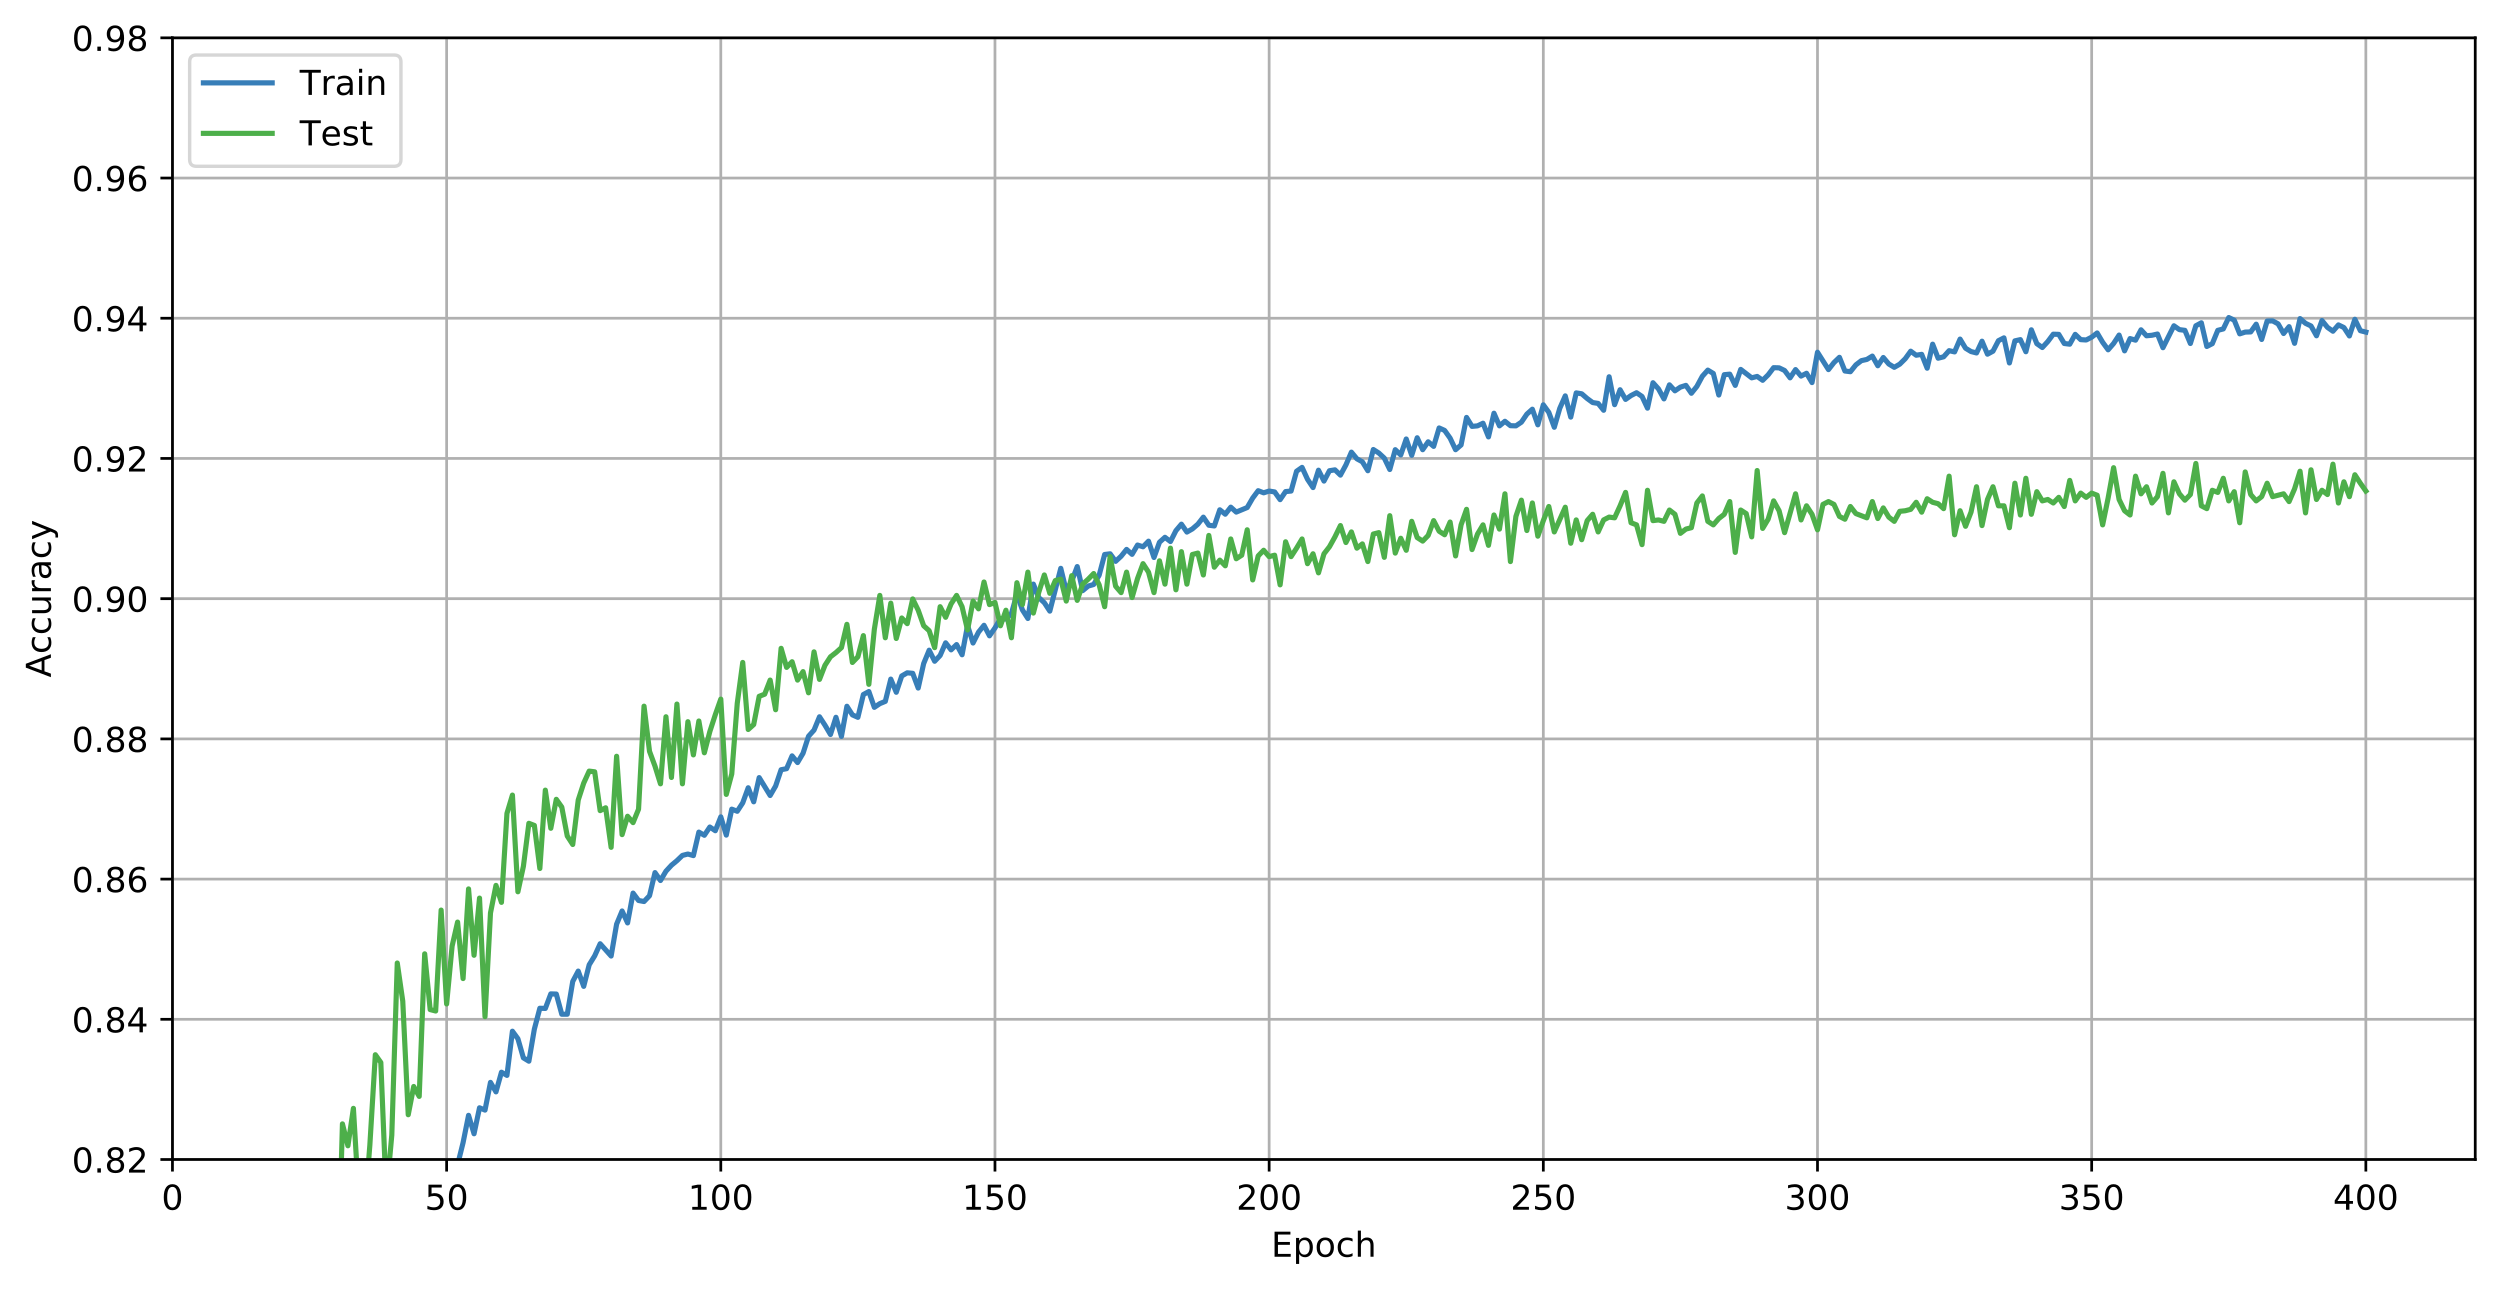 <?xml version="1.0" encoding="utf-8" standalone="no"?>
<!DOCTYPE svg PUBLIC "-//W3C//DTD SVG 1.1//EN"
  "http://www.w3.org/Graphics/SVG/1.1/DTD/svg11.dtd">
<!-- Created with matplotlib (https://matplotlib.org/) -->
<svg height="374.715pt" version="1.1" viewBox="0 0 726.944 374.715" width="726.944pt" xmlns="http://www.w3.org/2000/svg" xmlns:xlink="http://www.w3.org/1999/xlink">
 <defs>
  <style type="text/css">
*{stroke-linecap:butt;stroke-linejoin:round;white-space:pre;}
  </style>
 </defs>
 <g id="figure_1">
  <g id="patch_1">
   <path d="M 0 374.715 
L 726.944 374.715 
L 726.944 0 
L 0 0 
z
" style="fill:#ffffff;"/>
  </g>
  <g id="axes_1">
   <g id="patch_2">
    <path d="M 50.144 337.159 
L 719.744 337.159 
L 719.744 10.999 
L 50.144 10.999 
z
" style="fill:#ffffff;"/>
   </g>
   <g id="matplotlib.axis_1">
    <g id="xtick_1">
     <g id="line2d_1">
      <path clip-path="url(#pff6c773939)" d="M 50.144 337.159 
L 50.144 10.999 
" style="fill:none;stroke:#b0b0b0;stroke-linecap:square;stroke-width:0.8;"/>
     </g>
     <g id="line2d_2">
      <defs>
       <path d="M 0 0 
L 0 3.5 
" id="m48aa6fe398" style="stroke:#000000;stroke-width:0.8;"/>
      </defs>
      <g>
       <use style="stroke:#000000;stroke-width:0.8;" x="50.144" xlink:href="#m48aa6fe398" y="337.159"/>
      </g>
     </g>
     <g id="text_1">
      <!-- 0 -->
      <defs>
       <path d="M 31.781 66.406 
Q 24.172 66.406 20.328 58.906 
Q 16.5 51.422 16.5 36.375 
Q 16.5 21.391 20.328 13.891 
Q 24.172 6.391 31.781 6.391 
Q 39.453 6.391 43.281 13.891 
Q 47.125 21.391 47.125 36.375 
Q 47.125 51.422 43.281 58.906 
Q 39.453 66.406 31.781 66.406 
z
M 31.781 74.219 
Q 44.047 74.219 50.516 64.516 
Q 56.984 54.828 56.984 36.375 
Q 56.984 17.969 50.516 8.266 
Q 44.047 -1.422 31.781 -1.422 
Q 19.531 -1.422 13.062 8.266 
Q 6.594 17.969 6.594 36.375 
Q 6.594 54.828 13.062 64.516 
Q 19.531 74.219 31.781 74.219 
z
" id="DejaVuSans-48"/>
      </defs>
      <g transform="translate(46.962 351.758)scale(0.1 -0.1)">
       <use xlink:href="#DejaVuSans-48"/>
      </g>
     </g>
    </g>
    <g id="xtick_2">
     <g id="line2d_3">
      <path clip-path="url(#pff6c773939)" d="M 129.868 337.159 
L 129.868 10.999 
" style="fill:none;stroke:#b0b0b0;stroke-linecap:square;stroke-width:0.8;"/>
     </g>
     <g id="line2d_4">
      <g>
       <use style="stroke:#000000;stroke-width:0.8;" x="129.868" xlink:href="#m48aa6fe398" y="337.159"/>
      </g>
     </g>
     <g id="text_2">
      <!-- 50 -->
      <defs>
       <path d="M 10.797 72.906 
L 49.516 72.906 
L 49.516 64.594 
L 19.828 64.594 
L 19.828 46.734 
Q 21.969 47.469 24.109 47.828 
Q 26.266 48.188 28.422 48.188 
Q 40.625 48.188 47.75 41.5 
Q 54.891 34.812 54.891 23.391 
Q 54.891 11.625 47.562 5.094 
Q 40.234 -1.422 26.906 -1.422 
Q 22.312 -1.422 17.547 -0.641 
Q 12.797 0.141 7.719 1.703 
L 7.719 11.625 
Q 12.109 9.234 16.797 8.062 
Q 21.484 6.891 26.703 6.891 
Q 35.156 6.891 40.078 11.328 
Q 45.016 15.766 45.016 23.391 
Q 45.016 31 40.078 35.438 
Q 35.156 39.891 26.703 39.891 
Q 22.75 39.891 18.812 39.016 
Q 14.891 38.141 10.797 36.281 
z
" id="DejaVuSans-53"/>
      </defs>
      <g transform="translate(123.505 351.758)scale(0.1 -0.1)">
       <use xlink:href="#DejaVuSans-53"/>
       <use x="63.623" xlink:href="#DejaVuSans-48"/>
      </g>
     </g>
    </g>
    <g id="xtick_3">
     <g id="line2d_5">
      <path clip-path="url(#pff6c773939)" d="M 209.591 337.159 
L 209.591 10.999 
" style="fill:none;stroke:#b0b0b0;stroke-linecap:square;stroke-width:0.8;"/>
     </g>
     <g id="line2d_6">
      <g>
       <use style="stroke:#000000;stroke-width:0.8;" x="209.591" xlink:href="#m48aa6fe398" y="337.159"/>
      </g>
     </g>
     <g id="text_3">
      <!-- 100 -->
      <defs>
       <path d="M 12.406 8.297 
L 28.516 8.297 
L 28.516 63.922 
L 10.984 60.406 
L 10.984 69.391 
L 28.422 72.906 
L 38.281 72.906 
L 38.281 8.297 
L 54.391 8.297 
L 54.391 0 
L 12.406 0 
z
" id="DejaVuSans-49"/>
      </defs>
      <g transform="translate(200.048 351.758)scale(0.1 -0.1)">
       <use xlink:href="#DejaVuSans-49"/>
       <use x="63.623" xlink:href="#DejaVuSans-48"/>
       <use x="127.246" xlink:href="#DejaVuSans-48"/>
      </g>
     </g>
    </g>
    <g id="xtick_4">
     <g id="line2d_7">
      <path clip-path="url(#pff6c773939)" d="M 289.315 337.159 
L 289.315 10.999 
" style="fill:none;stroke:#b0b0b0;stroke-linecap:square;stroke-width:0.8;"/>
     </g>
     <g id="line2d_8">
      <g>
       <use style="stroke:#000000;stroke-width:0.8;" x="289.315" xlink:href="#m48aa6fe398" y="337.159"/>
      </g>
     </g>
     <g id="text_4">
      <!-- 150 -->
      <g transform="translate(279.771 351.758)scale(0.1 -0.1)">
       <use xlink:href="#DejaVuSans-49"/>
       <use x="63.623" xlink:href="#DejaVuSans-53"/>
       <use x="127.246" xlink:href="#DejaVuSans-48"/>
      </g>
     </g>
    </g>
    <g id="xtick_5">
     <g id="line2d_9">
      <path clip-path="url(#pff6c773939)" d="M 369.039 337.159 
L 369.039 10.999 
" style="fill:none;stroke:#b0b0b0;stroke-linecap:square;stroke-width:0.8;"/>
     </g>
     <g id="line2d_10">
      <g>
       <use style="stroke:#000000;stroke-width:0.8;" x="369.039" xlink:href="#m48aa6fe398" y="337.159"/>
      </g>
     </g>
     <g id="text_5">
      <!-- 200 -->
      <defs>
       <path d="M 19.188 8.297 
L 53.609 8.297 
L 53.609 0 
L 7.328 0 
L 7.328 8.297 
Q 12.938 14.109 22.625 23.891 
Q 32.328 33.688 34.812 36.531 
Q 39.547 41.844 41.422 45.531 
Q 43.312 49.219 43.312 52.781 
Q 43.312 58.594 39.234 62.25 
Q 35.156 65.922 28.609 65.922 
Q 23.969 65.922 18.812 64.312 
Q 13.672 62.703 7.812 59.422 
L 7.812 69.391 
Q 13.766 71.781 18.938 73 
Q 24.125 74.219 28.422 74.219 
Q 39.75 74.219 46.484 68.547 
Q 53.219 62.891 53.219 53.422 
Q 53.219 48.922 51.531 44.891 
Q 49.859 40.875 45.406 35.406 
Q 44.188 33.984 37.641 27.219 
Q 31.109 20.453 19.188 8.297 
z
" id="DejaVuSans-50"/>
      </defs>
      <g transform="translate(359.495 351.758)scale(0.1 -0.1)">
       <use xlink:href="#DejaVuSans-50"/>
       <use x="63.623" xlink:href="#DejaVuSans-48"/>
       <use x="127.246" xlink:href="#DejaVuSans-48"/>
      </g>
     </g>
    </g>
    <g id="xtick_6">
     <g id="line2d_11">
      <path clip-path="url(#pff6c773939)" d="M 448.763 337.159 
L 448.763 10.999 
" style="fill:none;stroke:#b0b0b0;stroke-linecap:square;stroke-width:0.8;"/>
     </g>
     <g id="line2d_12">
      <g>
       <use style="stroke:#000000;stroke-width:0.8;" x="448.763" xlink:href="#m48aa6fe398" y="337.159"/>
      </g>
     </g>
     <g id="text_6">
      <!-- 250 -->
      <g transform="translate(439.219 351.758)scale(0.1 -0.1)">
       <use xlink:href="#DejaVuSans-50"/>
       <use x="63.623" xlink:href="#DejaVuSans-53"/>
       <use x="127.246" xlink:href="#DejaVuSans-48"/>
      </g>
     </g>
    </g>
    <g id="xtick_7">
     <g id="line2d_13">
      <path clip-path="url(#pff6c773939)" d="M 528.486 337.159 
L 528.486 10.999 
" style="fill:none;stroke:#b0b0b0;stroke-linecap:square;stroke-width:0.8;"/>
     </g>
     <g id="line2d_14">
      <g>
       <use style="stroke:#000000;stroke-width:0.8;" x="528.486" xlink:href="#m48aa6fe398" y="337.159"/>
      </g>
     </g>
     <g id="text_7">
      <!-- 300 -->
      <defs>
       <path d="M 40.578 39.312 
Q 47.656 37.797 51.625 33 
Q 55.609 28.219 55.609 21.188 
Q 55.609 10.406 48.188 4.484 
Q 40.766 -1.422 27.094 -1.422 
Q 22.516 -1.422 17.656 -0.516 
Q 12.797 0.391 7.625 2.203 
L 7.625 11.719 
Q 11.719 9.328 16.594 8.109 
Q 21.484 6.891 26.812 6.891 
Q 36.078 6.891 40.938 10.547 
Q 45.797 14.203 45.797 21.188 
Q 45.797 27.641 41.281 31.266 
Q 36.766 34.906 28.719 34.906 
L 20.219 34.906 
L 20.219 43.016 
L 29.109 43.016 
Q 36.375 43.016 40.234 45.922 
Q 44.094 48.828 44.094 54.297 
Q 44.094 59.906 40.109 62.906 
Q 36.141 65.922 28.719 65.922 
Q 24.656 65.922 20.016 65.031 
Q 15.375 64.156 9.812 62.312 
L 9.812 71.094 
Q 15.438 72.656 20.344 73.438 
Q 25.25 74.219 29.594 74.219 
Q 40.828 74.219 47.359 69.109 
Q 53.906 64.016 53.906 55.328 
Q 53.906 49.266 50.438 45.094 
Q 46.969 40.922 40.578 39.312 
z
" id="DejaVuSans-51"/>
      </defs>
      <g transform="translate(518.943 351.758)scale(0.1 -0.1)">
       <use xlink:href="#DejaVuSans-51"/>
       <use x="63.623" xlink:href="#DejaVuSans-48"/>
       <use x="127.246" xlink:href="#DejaVuSans-48"/>
      </g>
     </g>
    </g>
    <g id="xtick_8">
     <g id="line2d_15">
      <path clip-path="url(#pff6c773939)" d="M 608.21 337.159 
L 608.21 10.999 
" style="fill:none;stroke:#b0b0b0;stroke-linecap:square;stroke-width:0.8;"/>
     </g>
     <g id="line2d_16">
      <g>
       <use style="stroke:#000000;stroke-width:0.8;" x="608.21" xlink:href="#m48aa6fe398" y="337.159"/>
      </g>
     </g>
     <g id="text_8">
      <!-- 350 -->
      <g transform="translate(598.666 351.758)scale(0.1 -0.1)">
       <use xlink:href="#DejaVuSans-51"/>
       <use x="63.623" xlink:href="#DejaVuSans-53"/>
       <use x="127.246" xlink:href="#DejaVuSans-48"/>
      </g>
     </g>
    </g>
    <g id="xtick_9">
     <g id="line2d_17">
      <path clip-path="url(#pff6c773939)" d="M 687.934 337.159 
L 687.934 10.999 
" style="fill:none;stroke:#b0b0b0;stroke-linecap:square;stroke-width:0.8;"/>
     </g>
     <g id="line2d_18">
      <g>
       <use style="stroke:#000000;stroke-width:0.8;" x="687.934" xlink:href="#m48aa6fe398" y="337.159"/>
      </g>
     </g>
     <g id="text_9">
      <!-- 400 -->
      <defs>
       <path d="M 37.797 64.312 
L 12.891 25.391 
L 37.797 25.391 
z
M 35.203 72.906 
L 47.609 72.906 
L 47.609 25.391 
L 58.016 25.391 
L 58.016 17.188 
L 47.609 17.188 
L 47.609 0 
L 37.797 0 
L 37.797 17.188 
L 4.891 17.188 
L 4.891 26.703 
z
" id="DejaVuSans-52"/>
      </defs>
      <g transform="translate(678.39 351.758)scale(0.1 -0.1)">
       <use xlink:href="#DejaVuSans-52"/>
       <use x="63.623" xlink:href="#DejaVuSans-48"/>
       <use x="127.246" xlink:href="#DejaVuSans-48"/>
      </g>
     </g>
    </g>
    <g id="text_10">
     <!-- Epoch -->
     <defs>
      <path d="M 9.812 72.906 
L 55.906 72.906 
L 55.906 64.594 
L 19.672 64.594 
L 19.672 43.016 
L 54.391 43.016 
L 54.391 34.719 
L 19.672 34.719 
L 19.672 8.297 
L 56.781 8.297 
L 56.781 0 
L 9.812 0 
z
" id="DejaVuSans-69"/>
      <path d="M 18.109 8.203 
L 18.109 -20.797 
L 9.078 -20.797 
L 9.078 54.688 
L 18.109 54.688 
L 18.109 46.391 
Q 20.953 51.266 25.266 53.625 
Q 29.594 56 35.594 56 
Q 45.562 56 51.781 48.094 
Q 58.016 40.188 58.016 27.297 
Q 58.016 14.406 51.781 6.484 
Q 45.562 -1.422 35.594 -1.422 
Q 29.594 -1.422 25.266 0.953 
Q 20.953 3.328 18.109 8.203 
z
M 48.688 27.297 
Q 48.688 37.203 44.609 42.844 
Q 40.531 48.484 33.406 48.484 
Q 26.266 48.484 22.188 42.844 
Q 18.109 37.203 18.109 27.297 
Q 18.109 17.391 22.188 11.75 
Q 26.266 6.109 33.406 6.109 
Q 40.531 6.109 44.609 11.75 
Q 48.688 17.391 48.688 27.297 
z
" id="DejaVuSans-112"/>
      <path d="M 30.609 48.391 
Q 23.391 48.391 19.188 42.75 
Q 14.984 37.109 14.984 27.297 
Q 14.984 17.484 19.156 11.844 
Q 23.344 6.203 30.609 6.203 
Q 37.797 6.203 41.984 11.859 
Q 46.188 17.531 46.188 27.297 
Q 46.188 37.016 41.984 42.703 
Q 37.797 48.391 30.609 48.391 
z
M 30.609 56 
Q 42.328 56 49.016 48.375 
Q 55.719 40.766 55.719 27.297 
Q 55.719 13.875 49.016 6.219 
Q 42.328 -1.422 30.609 -1.422 
Q 18.844 -1.422 12.172 6.219 
Q 5.516 13.875 5.516 27.297 
Q 5.516 40.766 12.172 48.375 
Q 18.844 56 30.609 56 
z
" id="DejaVuSans-111"/>
      <path d="M 48.781 52.594 
L 48.781 44.188 
Q 44.969 46.297 41.141 47.344 
Q 37.312 48.391 33.406 48.391 
Q 24.656 48.391 19.812 42.844 
Q 14.984 37.312 14.984 27.297 
Q 14.984 17.281 19.812 11.734 
Q 24.656 6.203 33.406 6.203 
Q 37.312 6.203 41.141 7.25 
Q 44.969 8.297 48.781 10.406 
L 48.781 2.094 
Q 45.016 0.344 40.984 -0.531 
Q 36.969 -1.422 32.422 -1.422 
Q 20.062 -1.422 12.781 6.344 
Q 5.516 14.109 5.516 27.297 
Q 5.516 40.672 12.859 48.328 
Q 20.219 56 33.016 56 
Q 37.156 56 41.109 55.141 
Q 45.062 54.297 48.781 52.594 
z
" id="DejaVuSans-99"/>
      <path d="M 54.891 33.016 
L 54.891 0 
L 45.906 0 
L 45.906 32.719 
Q 45.906 40.484 42.875 44.328 
Q 39.844 48.188 33.797 48.188 
Q 26.516 48.188 22.312 43.547 
Q 18.109 38.922 18.109 30.906 
L 18.109 0 
L 9.078 0 
L 9.078 75.984 
L 18.109 75.984 
L 18.109 46.188 
Q 21.344 51.125 25.703 53.562 
Q 30.078 56 35.797 56 
Q 45.219 56 50.047 50.172 
Q 54.891 44.344 54.891 33.016 
z
" id="DejaVuSans-104"/>
     </defs>
     <g transform="translate(369.633 365.436)scale(0.1 -0.1)">
      <use xlink:href="#DejaVuSans-69"/>
      <use x="63.184" xlink:href="#DejaVuSans-112"/>
      <use x="126.66" xlink:href="#DejaVuSans-111"/>
      <use x="187.842" xlink:href="#DejaVuSans-99"/>
      <use x="242.822" xlink:href="#DejaVuSans-104"/>
     </g>
    </g>
   </g>
   <g id="matplotlib.axis_2">
    <g id="ytick_1">
     <g id="line2d_19">
      <path clip-path="url(#pff6c773939)" d="M 50.144 337.159 
L 719.744 337.159 
" style="fill:none;stroke:#b0b0b0;stroke-linecap:square;stroke-width:0.8;"/>
     </g>
     <g id="line2d_20">
      <defs>
       <path d="M 0 0 
L -3.5 0 
" id="m0281263962" style="stroke:#000000;stroke-width:0.8;"/>
      </defs>
      <g>
       <use style="stroke:#000000;stroke-width:0.8;" x="50.144" xlink:href="#m0281263962" y="337.159"/>
      </g>
     </g>
     <g id="text_11">
      <!-- 0.82 -->
      <defs>
       <path d="M 10.688 12.406 
L 21 12.406 
L 21 0 
L 10.688 0 
z
" id="DejaVuSans-46"/>
       <path d="M 31.781 34.625 
Q 24.75 34.625 20.719 30.859 
Q 16.703 27.094 16.703 20.516 
Q 16.703 13.922 20.719 10.156 
Q 24.75 6.391 31.781 6.391 
Q 38.812 6.391 42.859 10.172 
Q 46.922 13.969 46.922 20.516 
Q 46.922 27.094 42.891 30.859 
Q 38.875 34.625 31.781 34.625 
z
M 21.922 38.812 
Q 15.578 40.375 12.031 44.719 
Q 8.5 49.078 8.5 55.328 
Q 8.5 64.062 14.719 69.141 
Q 20.953 74.219 31.781 74.219 
Q 42.672 74.219 48.875 69.141 
Q 55.078 64.062 55.078 55.328 
Q 55.078 49.078 51.531 44.719 
Q 48 40.375 41.703 38.812 
Q 48.828 37.156 52.797 32.312 
Q 56.781 27.484 56.781 20.516 
Q 56.781 9.906 50.312 4.234 
Q 43.844 -1.422 31.781 -1.422 
Q 19.734 -1.422 13.25 4.234 
Q 6.781 9.906 6.781 20.516 
Q 6.781 27.484 10.781 32.312 
Q 14.797 37.156 21.922 38.812 
z
M 18.312 54.391 
Q 18.312 48.734 21.844 45.562 
Q 25.391 42.391 31.781 42.391 
Q 38.141 42.391 41.719 45.562 
Q 45.312 48.734 45.312 54.391 
Q 45.312 60.062 41.719 63.234 
Q 38.141 66.406 31.781 66.406 
Q 25.391 66.406 21.844 63.234 
Q 18.312 60.062 18.312 54.391 
z
" id="DejaVuSans-56"/>
      </defs>
      <g transform="translate(20.878 340.958)scale(0.1 -0.1)">
       <use xlink:href="#DejaVuSans-48"/>
       <use x="63.623" xlink:href="#DejaVuSans-46"/>
       <use x="95.41" xlink:href="#DejaVuSans-56"/>
       <use x="159.033" xlink:href="#DejaVuSans-50"/>
      </g>
     </g>
    </g>
    <g id="ytick_2">
     <g id="line2d_21">
      <path clip-path="url(#pff6c773939)" d="M 50.144 296.389 
L 719.744 296.389 
" style="fill:none;stroke:#b0b0b0;stroke-linecap:square;stroke-width:0.8;"/>
     </g>
     <g id="line2d_22">
      <g>
       <use style="stroke:#000000;stroke-width:0.8;" x="50.144" xlink:href="#m0281263962" y="296.389"/>
      </g>
     </g>
     <g id="text_12">
      <!-- 0.84 -->
      <g transform="translate(20.878 300.188)scale(0.1 -0.1)">
       <use xlink:href="#DejaVuSans-48"/>
       <use x="63.623" xlink:href="#DejaVuSans-46"/>
       <use x="95.41" xlink:href="#DejaVuSans-56"/>
       <use x="159.033" xlink:href="#DejaVuSans-52"/>
      </g>
     </g>
    </g>
    <g id="ytick_3">
     <g id="line2d_23">
      <path clip-path="url(#pff6c773939)" d="M 50.144 255.619 
L 719.744 255.619 
" style="fill:none;stroke:#b0b0b0;stroke-linecap:square;stroke-width:0.8;"/>
     </g>
     <g id="line2d_24">
      <g>
       <use style="stroke:#000000;stroke-width:0.8;" x="50.144" xlink:href="#m0281263962" y="255.619"/>
      </g>
     </g>
     <g id="text_13">
      <!-- 0.86 -->
      <defs>
       <path d="M 33.016 40.375 
Q 26.375 40.375 22.484 35.828 
Q 18.609 31.297 18.609 23.391 
Q 18.609 15.531 22.484 10.953 
Q 26.375 6.391 33.016 6.391 
Q 39.656 6.391 43.531 10.953 
Q 47.406 15.531 47.406 23.391 
Q 47.406 31.297 43.531 35.828 
Q 39.656 40.375 33.016 40.375 
z
M 52.594 71.297 
L 52.594 62.312 
Q 48.875 64.062 45.094 64.984 
Q 41.312 65.922 37.594 65.922 
Q 27.828 65.922 22.672 59.328 
Q 17.531 52.734 16.797 39.406 
Q 19.672 43.656 24.016 45.922 
Q 28.375 48.188 33.594 48.188 
Q 44.578 48.188 50.953 41.516 
Q 57.328 34.859 57.328 23.391 
Q 57.328 12.156 50.688 5.359 
Q 44.047 -1.422 33.016 -1.422 
Q 20.359 -1.422 13.672 8.266 
Q 6.984 17.969 6.984 36.375 
Q 6.984 53.656 15.188 63.938 
Q 23.391 74.219 37.203 74.219 
Q 40.922 74.219 44.703 73.484 
Q 48.484 72.75 52.594 71.297 
z
" id="DejaVuSans-54"/>
      </defs>
      <g transform="translate(20.878 259.418)scale(0.1 -0.1)">
       <use xlink:href="#DejaVuSans-48"/>
       <use x="63.623" xlink:href="#DejaVuSans-46"/>
       <use x="95.41" xlink:href="#DejaVuSans-56"/>
       <use x="159.033" xlink:href="#DejaVuSans-54"/>
      </g>
     </g>
    </g>
    <g id="ytick_4">
     <g id="line2d_25">
      <path clip-path="url(#pff6c773939)" d="M 50.144 214.849 
L 719.744 214.849 
" style="fill:none;stroke:#b0b0b0;stroke-linecap:square;stroke-width:0.8;"/>
     </g>
     <g id="line2d_26">
      <g>
       <use style="stroke:#000000;stroke-width:0.8;" x="50.144" xlink:href="#m0281263962" y="214.849"/>
      </g>
     </g>
     <g id="text_14">
      <!-- 0.88 -->
      <g transform="translate(20.878 218.648)scale(0.1 -0.1)">
       <use xlink:href="#DejaVuSans-48"/>
       <use x="63.623" xlink:href="#DejaVuSans-46"/>
       <use x="95.41" xlink:href="#DejaVuSans-56"/>
       <use x="159.033" xlink:href="#DejaVuSans-56"/>
      </g>
     </g>
    </g>
    <g id="ytick_5">
     <g id="line2d_27">
      <path clip-path="url(#pff6c773939)" d="M 50.144 174.079 
L 719.744 174.079 
" style="fill:none;stroke:#b0b0b0;stroke-linecap:square;stroke-width:0.8;"/>
     </g>
     <g id="line2d_28">
      <g>
       <use style="stroke:#000000;stroke-width:0.8;" x="50.144" xlink:href="#m0281263962" y="174.079"/>
      </g>
     </g>
     <g id="text_15">
      <!-- 0.90 -->
      <defs>
       <path d="M 10.984 1.516 
L 10.984 10.5 
Q 14.703 8.734 18.5 7.812 
Q 22.312 6.891 25.984 6.891 
Q 35.75 6.891 40.891 13.453 
Q 46.047 20.016 46.781 33.406 
Q 43.953 29.203 39.594 26.953 
Q 35.25 24.703 29.984 24.703 
Q 19.047 24.703 12.672 31.312 
Q 6.297 37.938 6.297 49.422 
Q 6.297 60.641 12.938 67.422 
Q 19.578 74.219 30.609 74.219 
Q 43.266 74.219 49.922 64.516 
Q 56.594 54.828 56.594 36.375 
Q 56.594 19.141 48.406 8.859 
Q 40.234 -1.422 26.422 -1.422 
Q 22.703 -1.422 18.891 -0.688 
Q 15.094 0.047 10.984 1.516 
z
M 30.609 32.422 
Q 37.25 32.422 41.125 36.953 
Q 45.016 41.5 45.016 49.422 
Q 45.016 57.281 41.125 61.844 
Q 37.25 66.406 30.609 66.406 
Q 23.969 66.406 20.094 61.844 
Q 16.219 57.281 16.219 49.422 
Q 16.219 41.5 20.094 36.953 
Q 23.969 32.422 30.609 32.422 
z
" id="DejaVuSans-57"/>
      </defs>
      <g transform="translate(20.878 177.878)scale(0.1 -0.1)">
       <use xlink:href="#DejaVuSans-48"/>
       <use x="63.623" xlink:href="#DejaVuSans-46"/>
       <use x="95.41" xlink:href="#DejaVuSans-57"/>
       <use x="159.033" xlink:href="#DejaVuSans-48"/>
      </g>
     </g>
    </g>
    <g id="ytick_6">
     <g id="line2d_29">
      <path clip-path="url(#pff6c773939)" d="M 50.144 133.309 
L 719.744 133.309 
" style="fill:none;stroke:#b0b0b0;stroke-linecap:square;stroke-width:0.8;"/>
     </g>
     <g id="line2d_30">
      <g>
       <use style="stroke:#000000;stroke-width:0.8;" x="50.144" xlink:href="#m0281263962" y="133.309"/>
      </g>
     </g>
     <g id="text_16">
      <!-- 0.92 -->
      <g transform="translate(20.878 137.108)scale(0.1 -0.1)">
       <use xlink:href="#DejaVuSans-48"/>
       <use x="63.623" xlink:href="#DejaVuSans-46"/>
       <use x="95.41" xlink:href="#DejaVuSans-57"/>
       <use x="159.033" xlink:href="#DejaVuSans-50"/>
      </g>
     </g>
    </g>
    <g id="ytick_7">
     <g id="line2d_31">
      <path clip-path="url(#pff6c773939)" d="M 50.144 92.539 
L 719.744 92.539 
" style="fill:none;stroke:#b0b0b0;stroke-linecap:square;stroke-width:0.8;"/>
     </g>
     <g id="line2d_32">
      <g>
       <use style="stroke:#000000;stroke-width:0.8;" x="50.144" xlink:href="#m0281263962" y="92.539"/>
      </g>
     </g>
     <g id="text_17">
      <!-- 0.94 -->
      <g transform="translate(20.878 96.338)scale(0.1 -0.1)">
       <use xlink:href="#DejaVuSans-48"/>
       <use x="63.623" xlink:href="#DejaVuSans-46"/>
       <use x="95.41" xlink:href="#DejaVuSans-57"/>
       <use x="159.033" xlink:href="#DejaVuSans-52"/>
      </g>
     </g>
    </g>
    <g id="ytick_8">
     <g id="line2d_33">
      <path clip-path="url(#pff6c773939)" d="M 50.144 51.769 
L 719.744 51.769 
" style="fill:none;stroke:#b0b0b0;stroke-linecap:square;stroke-width:0.8;"/>
     </g>
     <g id="line2d_34">
      <g>
       <use style="stroke:#000000;stroke-width:0.8;" x="50.144" xlink:href="#m0281263962" y="51.769"/>
      </g>
     </g>
     <g id="text_18">
      <!-- 0.96 -->
      <g transform="translate(20.878 55.568)scale(0.1 -0.1)">
       <use xlink:href="#DejaVuSans-48"/>
       <use x="63.623" xlink:href="#DejaVuSans-46"/>
       <use x="95.41" xlink:href="#DejaVuSans-57"/>
       <use x="159.033" xlink:href="#DejaVuSans-54"/>
      </g>
     </g>
    </g>
    <g id="ytick_9">
     <g id="line2d_35">
      <path clip-path="url(#pff6c773939)" d="M 50.144 10.999 
L 719.744 10.999 
" style="fill:none;stroke:#b0b0b0;stroke-linecap:square;stroke-width:0.8;"/>
     </g>
     <g id="line2d_36">
      <g>
       <use style="stroke:#000000;stroke-width:0.8;" x="50.144" xlink:href="#m0281263962" y="10.999"/>
      </g>
     </g>
     <g id="text_19">
      <!-- 0.98 -->
      <g transform="translate(20.878 14.798)scale(0.1 -0.1)">
       <use xlink:href="#DejaVuSans-48"/>
       <use x="63.623" xlink:href="#DejaVuSans-46"/>
       <use x="95.41" xlink:href="#DejaVuSans-57"/>
       <use x="159.033" xlink:href="#DejaVuSans-56"/>
      </g>
     </g>
    </g>
    <g id="text_20">
     <!-- Accuracy -->
     <defs>
      <path d="M 34.188 63.188 
L 20.797 26.906 
L 47.609 26.906 
z
M 28.609 72.906 
L 39.797 72.906 
L 67.578 0 
L 57.328 0 
L 50.688 18.703 
L 17.828 18.703 
L 11.188 0 
L 0.781 0 
z
" id="DejaVuSans-65"/>
      <path d="M 8.5 21.578 
L 8.5 54.688 
L 17.484 54.688 
L 17.484 21.922 
Q 17.484 14.156 20.5 10.266 
Q 23.531 6.391 29.594 6.391 
Q 36.859 6.391 41.078 11.031 
Q 45.312 15.672 45.312 23.688 
L 45.312 54.688 
L 54.297 54.688 
L 54.297 0 
L 45.312 0 
L 45.312 8.406 
Q 42.047 3.422 37.719 1 
Q 33.406 -1.422 27.688 -1.422 
Q 18.266 -1.422 13.375 4.438 
Q 8.5 10.297 8.5 21.578 
z
M 31.109 56 
z
" id="DejaVuSans-117"/>
      <path d="M 41.109 46.297 
Q 39.594 47.172 37.812 47.578 
Q 36.031 48 33.891 48 
Q 26.266 48 22.188 43.047 
Q 18.109 38.094 18.109 28.812 
L 18.109 0 
L 9.078 0 
L 9.078 54.688 
L 18.109 54.688 
L 18.109 46.188 
Q 20.953 51.172 25.484 53.578 
Q 30.031 56 36.531 56 
Q 37.453 56 38.578 55.875 
Q 39.703 55.766 41.062 55.516 
z
" id="DejaVuSans-114"/>
      <path d="M 34.281 27.484 
Q 23.391 27.484 19.188 25 
Q 14.984 22.516 14.984 16.5 
Q 14.984 11.719 18.141 8.906 
Q 21.297 6.109 26.703 6.109 
Q 34.188 6.109 38.703 11.406 
Q 43.219 16.703 43.219 25.484 
L 43.219 27.484 
z
M 52.203 31.203 
L 52.203 0 
L 43.219 0 
L 43.219 8.297 
Q 40.141 3.328 35.547 0.953 
Q 30.953 -1.422 24.312 -1.422 
Q 15.922 -1.422 10.953 3.297 
Q 6 8.016 6 15.922 
Q 6 25.141 12.172 29.828 
Q 18.359 34.516 30.609 34.516 
L 43.219 34.516 
L 43.219 35.406 
Q 43.219 41.609 39.141 45 
Q 35.062 48.391 27.688 48.391 
Q 23 48.391 18.547 47.266 
Q 14.109 46.141 10.016 43.891 
L 10.016 52.203 
Q 14.938 54.109 19.578 55.047 
Q 24.219 56 28.609 56 
Q 40.484 56 46.344 49.844 
Q 52.203 43.703 52.203 31.203 
z
" id="DejaVuSans-97"/>
      <path d="M 32.172 -5.078 
Q 28.375 -14.844 24.75 -17.812 
Q 21.141 -20.797 15.094 -20.797 
L 7.906 -20.797 
L 7.906 -13.281 
L 13.188 -13.281 
Q 16.891 -13.281 18.938 -11.516 
Q 21 -9.766 23.484 -3.219 
L 25.094 0.875 
L 2.984 54.688 
L 12.5 54.688 
L 29.594 11.922 
L 46.688 54.688 
L 56.203 54.688 
z
" id="DejaVuSans-121"/>
     </defs>
     <g transform="translate(14.798 196.994)rotate(-90)scale(0.1 -0.1)">
      <use xlink:href="#DejaVuSans-65"/>
      <use x="68.393" xlink:href="#DejaVuSans-99"/>
      <use x="123.373" xlink:href="#DejaVuSans-99"/>
      <use x="178.354" xlink:href="#DejaVuSans-117"/>
      <use x="241.732" xlink:href="#DejaVuSans-114"/>
      <use x="282.846" xlink:href="#DejaVuSans-97"/>
      <use x="344.125" xlink:href="#DejaVuSans-99"/>
      <use x="399.105" xlink:href="#DejaVuSans-121"/>
     </g>
    </g>
   </g>
   <g id="line2d_37">
    <path clip-path="url(#pff6c773939)" d="M 111.926 375.715 
L 112.328 373.801 
L 113.923 373.648 
L 115.517 367.278 
L 117.112 366.616 
L 118.706 357.442 
L 120.301 358.971 
L 121.895 356.882 
L 123.49 354.996 
L 125.084 355.047 
L 126.679 346.485 
L 128.273 343.886 
L 129.868 339.249 
L 131.462 338.586 
L 133.056 338.688 
L 134.651 332.267 
L 136.245 324.317 
L 137.84 329.668 
L 139.434 322.125 
L 141.029 322.788 
L 142.623 314.736 
L 144.218 317.488 
L 145.812 311.78 
L 147.407 312.697 
L 149.001 299.855 
L 150.596 302.046 
L 152.19 307.601 
L 153.785 308.569 
L 155.379 299.243 
L 156.974 293.179 
L 158.568 293.23 
L 160.163 289 
L 161.757 289.051 
L 163.352 294.911 
L 164.946 294.911 
L 166.54 285.381 
L 168.135 282.375 
L 169.729 286.808 
L 171.324 280.54 
L 172.918 277.941 
L 174.513 274.424 
L 177.702 277.992 
L 179.296 268.717 
L 180.891 264.894 
L 182.485 268.36 
L 184.08 259.696 
L 185.674 261.837 
L 187.269 262.142 
L 188.863 260.461 
L 190.458 253.734 
L 192.052 256.027 
L 193.647 253.326 
L 195.241 251.593 
L 196.835 250.268 
L 198.43 248.739 
L 200.024 248.332 
L 201.619 248.79 
L 203.213 241.961 
L 204.808 242.879 
L 206.402 240.483 
L 207.997 241.554 
L 209.591 237.527 
L 211.186 242.828 
L 212.78 235.285 
L 214.375 235.897 
L 215.969 233.451 
L 217.564 229.068 
L 219.158 233.145 
L 220.753 226.112 
L 223.942 231.31 
L 225.536 228.558 
L 227.131 223.819 
L 228.725 223.513 
L 230.319 219.793 
L 231.914 221.729 
L 233.508 219.028 
L 235.103 214.085 
L 236.697 212.301 
L 238.292 208.428 
L 239.886 210.874 
L 241.481 213.575 
L 243.075 208.581 
L 244.67 214.136 
L 246.264 205.37 
L 247.859 207.867 
L 249.453 208.581 
L 251.048 201.956 
L 252.642 201.089 
L 254.237 205.676 
L 255.831 204.606 
L 257.426 203.943 
L 259.02 197.471 
L 260.615 201.293 
L 262.209 196.554 
L 263.803 195.636 
L 265.398 195.789 
L 266.992 200.07 
L 268.587 192.935 
L 270.181 189.062 
L 271.776 192.273 
L 273.37 190.591 
L 274.965 186.922 
L 276.559 188.96 
L 278.154 187.431 
L 279.748 190.387 
L 281.343 181.876 
L 282.937 186.973 
L 284.532 183.813 
L 286.126 181.826 
L 287.721 184.883 
L 289.315 182.59 
L 290.91 179.889 
L 292.504 179.991 
L 294.099 178.411 
L 295.693 172.754 
L 297.287 177.341 
L 298.882 179.838 
L 300.476 169.849 
L 302.071 173.773 
L 303.665 175.251 
L 305.26 177.698 
L 308.449 165.263 
L 310.043 171.786 
L 311.638 168.983 
L 313.232 164.753 
L 314.827 171.735 
L 316.421 170.41 
L 318.016 169.951 
L 319.61 167.25 
L 321.205 161.237 
L 322.799 161.033 
L 324.394 163.224 
L 325.988 161.746 
L 327.582 159.759 
L 329.177 161.186 
L 330.771 158.485 
L 332.366 158.994 
L 333.96 157.363 
L 335.555 162.103 
L 337.149 157.669 
L 338.744 156.242 
L 340.338 157.465 
L 341.933 154.306 
L 343.527 152.42 
L 345.122 154.713 
L 346.716 153.796 
L 348.311 152.42 
L 349.905 150.382 
L 351.5 152.726 
L 353.094 152.93 
L 354.689 148.241 
L 356.283 149.515 
L 357.878 147.477 
L 359.472 148.904 
L 362.661 147.579 
L 364.255 144.827 
L 365.85 142.686 
L 367.444 143.298 
L 369.039 142.788 
L 370.633 143.043 
L 372.228 145.285 
L 373.822 142.941 
L 375.417 142.788 
L 377.011 137.03 
L 378.606 135.908 
L 380.2 139.374 
L 381.795 141.769 
L 383.389 136.724 
L 384.984 139.883 
L 386.578 136.877 
L 388.173 136.622 
L 389.767 138.151 
L 391.362 135.195 
L 392.956 131.475 
L 394.55 133.411 
L 396.145 134.277 
L 397.739 136.877 
L 399.334 130.71 
L 400.928 131.729 
L 402.523 133.207 
L 404.117 136.52 
L 405.712 130.761 
L 407.306 132.29 
L 408.901 127.652 
L 410.495 132.392 
L 412.09 127.296 
L 413.684 130.761 
L 415.279 128.468 
L 416.873 129.793 
L 418.468 124.442 
L 420.062 125.155 
L 421.657 127.398 
L 423.251 130.761 
L 424.846 129.385 
L 426.44 121.384 
L 428.034 123.983 
L 429.629 123.83 
L 431.223 123.066 
L 432.818 127.041 
L 434.412 120.161 
L 436.007 123.83 
L 437.601 122.505 
L 439.196 123.779 
L 440.79 123.83 
L 442.385 122.76 
L 443.979 120.416 
L 445.574 118.989 
L 447.168 123.524 
L 448.763 117.715 
L 450.357 119.906 
L 451.952 124.238 
L 453.546 118.734 
L 455.141 115.116 
L 456.735 121.282 
L 458.329 114.249 
L 459.924 114.504 
L 461.518 115.88 
L 463.113 117.052 
L 464.707 117.307 
L 466.302 119.295 
L 467.896 109.561 
L 469.491 117.664 
L 471.085 113.332 
L 472.68 116.135 
L 474.274 115.014 
L 475.869 114.198 
L 477.463 115.269 
L 479.058 118.683 
L 480.652 111.293 
L 482.247 113.077 
L 483.841 115.982 
L 485.436 111.905 
L 487.03 113.638 
L 488.625 112.567 
L 490.219 112.058 
L 491.813 114.351 
L 493.408 112.364 
L 495.002 109.408 
L 496.597 107.624 
L 498.191 108.592 
L 499.786 114.861 
L 501.38 108.949 
L 502.975 108.796 
L 504.569 112.058 
L 506.164 107.42 
L 509.353 109.866 
L 510.947 109.459 
L 512.542 110.58 
L 514.136 109 
L 515.731 106.911 
L 517.325 106.962 
L 518.92 107.726 
L 520.514 109.866 
L 522.109 107.471 
L 523.703 109.357 
L 525.297 108.541 
L 526.892 111.242 
L 528.486 102.426 
L 531.675 107.471 
L 533.27 105.433 
L 534.864 103.904 
L 536.459 107.879 
L 538.053 108.083 
L 539.648 106.095 
L 541.242 104.872 
L 542.837 104.515 
L 544.431 103.547 
L 546.026 106.35 
L 547.62 103.955 
L 549.215 105.84 
L 550.809 106.809 
L 552.404 105.891 
L 553.998 104.312 
L 555.592 102.12 
L 557.187 103.292 
L 558.781 103.038 
L 560.376 107.064 
L 561.97 100.082 
L 563.565 104.159 
L 565.159 103.751 
L 566.754 101.967 
L 568.348 102.324 
L 569.943 98.604 
L 571.537 101.254 
L 573.132 102.222 
L 574.726 102.63 
L 576.321 99.215 
L 577.915 102.987 
L 579.51 102.12 
L 581.104 99.062 
L 582.699 98.247 
L 584.293 105.535 
L 585.888 99.113 
L 587.482 98.757 
L 589.076 102.273 
L 590.671 95.903 
L 592.265 99.929 
L 593.86 101.05 
L 595.454 99.317 
L 597.049 97.177 
L 598.643 97.228 
L 600.238 99.878 
L 601.832 100.082 
L 603.427 97.228 
L 605.021 98.757 
L 606.616 98.859 
L 608.21 98.043 
L 609.805 96.82 
L 611.399 99.521 
L 612.994 101.712 
L 614.588 99.878 
L 616.183 97.432 
L 617.777 102.018 
L 619.372 98.451 
L 620.966 98.91 
L 622.56 95.903 
L 624.155 97.635 
L 625.749 97.483 
L 627.344 97.126 
L 628.938 101.101 
L 632.127 94.731 
L 633.722 95.852 
L 635.316 96.056 
L 636.911 99.878 
L 638.505 94.731 
L 640.1 93.864 
L 641.694 100.744 
L 643.289 99.929 
L 644.883 96.056 
L 646.478 95.648 
L 648.072 92.335 
L 649.667 93.1 
L 651.261 97.075 
L 652.856 96.565 
L 654.45 96.514 
L 656.044 94.272 
L 657.639 98.706 
L 659.233 93.355 
L 660.828 93.304 
L 662.422 94.17 
L 664.017 96.973 
L 665.611 94.985 
L 667.206 99.827 
L 668.8 92.641 
L 670.395 94.017 
L 671.989 94.782 
L 673.584 97.635 
L 675.178 93.202 
L 676.773 95.189 
L 678.367 96.31 
L 679.962 94.476 
L 681.556 95.24 
L 683.151 97.686 
L 684.745 92.845 
L 686.339 96.158 
L 687.934 96.565 
L 687.934 96.565 
" style="fill:none;stroke:#377eb8;stroke-linecap:square;stroke-width:1.5;"/>
   </g>
   <g id="line2d_38">
    <path clip-path="url(#pff6c773939)" d="M 96.085 375.715 
L 96.384 373.375 
L 96.779 375.715 
M 98.18 375.715 
L 99.572 326.803 
L 101.167 333.163 
L 102.761 322.289 
L 104.356 349.165 
L 105.95 353.474 
L 107.545 332.958 
L 109.139 306.697 
L 110.734 308.953 
L 112.328 347.729 
L 113.923 330.085 
L 115.517 280.025 
L 117.112 291.104 
L 118.706 324.135 
L 120.301 315.929 
L 121.895 318.801 
L 123.49 277.358 
L 125.084 293.566 
L 126.679 293.976 
L 128.273 264.638 
L 129.868 291.925 
L 131.462 275.102 
L 133.056 268.126 
L 134.651 284.539 
L 136.245 258.483 
L 137.84 277.769 
L 139.434 261.15 
L 141.029 295.618 
L 142.623 265.459 
L 144.218 257.457 
L 145.812 262.381 
L 147.407 236.531 
L 149.001 231.197 
L 150.596 259.304 
L 152.19 251.918 
L 153.785 239.403 
L 155.379 240.019 
L 156.974 252.534 
L 158.568 229.76 
L 160.163 240.839 
L 161.757 232.428 
L 163.352 234.684 
L 164.946 243.096 
L 166.54 245.558 
L 168.135 232.633 
L 169.729 227.709 
L 171.324 224.221 
L 172.918 224.426 
L 174.513 235.71 
L 176.107 234.89 
L 177.702 246.379 
L 179.296 219.913 
L 180.891 242.686 
L 182.485 237.352 
L 184.08 239.198 
L 185.674 235.3 
L 187.269 205.346 
L 188.863 218.476 
L 190.458 222.785 
L 192.052 227.914 
L 193.647 208.423 
L 195.241 226.068 
L 196.835 204.731 
L 198.43 227.914 
L 200.024 209.86 
L 201.619 219.502 
L 203.213 209.654 
L 204.808 218.887 
L 206.402 212.732 
L 207.997 207.808 
L 209.591 203.294 
L 211.186 230.991 
L 212.78 225.042 
L 214.375 204.525 
L 215.969 192.626 
L 217.564 212.116 
L 219.158 210.68 
L 220.753 202.474 
L 222.347 201.858 
L 223.942 197.755 
L 225.536 206.372 
L 227.131 188.523 
L 228.725 194.062 
L 230.319 192.421 
L 231.914 197.755 
L 233.508 195.293 
L 235.103 201.448 
L 236.697 189.549 
L 238.292 197.55 
L 239.886 193.447 
L 241.481 190.985 
L 243.075 189.754 
L 244.67 188.317 
L 246.264 181.547 
L 247.859 192.626 
L 249.453 190.985 
L 251.048 184.83 
L 252.642 198.986 
L 254.237 182.983 
L 255.831 173.135 
L 257.426 185.445 
L 259.02 175.392 
L 260.615 185.65 
L 262.209 179.701 
L 263.803 181.342 
L 265.398 174.161 
L 266.992 177.444 
L 268.587 181.957 
L 270.181 183.394 
L 271.776 188.317 
L 273.37 176.418 
L 274.965 179.496 
L 276.559 175.597 
L 278.154 173.135 
L 279.748 176.418 
L 281.343 183.188 
L 282.937 174.777 
L 284.532 177.034 
L 286.126 169.237 
L 287.721 175.803 
L 289.315 175.187 
L 290.91 181.957 
L 292.504 177.444 
L 294.099 185.445 
L 295.693 169.443 
L 297.287 175.803 
L 298.882 166.365 
L 300.476 178.265 
L 302.071 172.16 
L 303.665 167.186 
L 305.26 172.52 
L 306.854 168.827 
L 308.449 168.417 
L 310.043 174.777 
L 311.638 167.391 
L 313.232 174.572 
L 314.827 169.853 
L 316.421 168.417 
L 318.016 166.775 
L 319.61 170.058 
L 321.205 176.418 
L 322.799 161.851 
L 324.394 170.468 
L 325.988 172.315 
L 327.582 166.365 
L 329.177 173.751 
L 330.771 168.212 
L 332.366 163.903 
L 333.96 166.365 
L 335.555 172.315 
L 337.149 163.082 
L 338.744 169.853 
L 340.338 159.39 
L 341.933 171.494 
L 343.527 160.415 
L 345.122 169.853 
L 346.716 161.236 
L 348.311 160.826 
L 349.905 167.186 
L 351.5 155.697 
L 353.094 164.929 
L 354.689 162.877 
L 356.283 164.519 
L 357.878 156.722 
L 359.472 162.467 
L 361.066 161.441 
L 362.661 154.055 
L 364.255 168.622 
L 365.85 161.646 
L 367.444 160.005 
L 369.039 161.851 
L 370.633 161.441 
L 372.228 170.058 
L 373.822 157.543 
L 375.417 161.851 
L 377.011 159.39 
L 378.606 156.722 
L 380.2 163.903 
L 381.795 161.031 
L 383.389 166.57 
L 384.984 161.031 
L 386.578 158.979 
L 388.173 156.107 
L 389.767 152.824 
L 391.362 157.748 
L 392.956 154.671 
L 394.55 159.39 
L 396.145 158.159 
L 397.739 163.288 
L 399.334 155.286 
L 400.928 154.876 
L 402.523 162.057 
L 404.117 149.952 
L 405.712 160.826 
L 407.306 156.517 
L 408.901 160.005 
L 410.495 151.593 
L 412.09 156.312 
L 413.684 157.338 
L 415.279 155.697 
L 416.873 151.388 
L 418.468 154.466 
L 420.062 155.491 
L 421.657 151.798 
L 423.251 161.646 
L 424.846 152.619 
L 426.44 148.106 
L 428.034 159.8 
L 429.629 155.286 
L 431.223 152.619 
L 432.818 158.569 
L 434.412 149.747 
L 436.007 153.85 
L 437.601 143.592 
L 439.196 163.288 
L 440.79 150.157 
L 442.385 145.438 
L 443.979 154.26 
L 445.574 146.259 
L 447.168 155.902 
L 448.763 151.388 
L 450.357 147.285 
L 451.952 154.671 
L 455.141 147.49 
L 456.735 157.953 
L 458.329 151.183 
L 459.924 156.928 
L 461.518 151.388 
L 463.113 149.542 
L 464.707 154.671 
L 466.302 151.183 
L 467.896 150.362 
L 469.491 150.568 
L 471.085 147.08 
L 472.68 143.182 
L 474.274 152.004 
L 475.869 152.619 
L 477.463 158.364 
L 479.058 142.566 
L 480.652 151.388 
L 482.247 151.183 
L 483.841 151.593 
L 485.436 148.311 
L 487.03 149.542 
L 488.625 155.081 
L 490.219 153.85 
L 491.813 153.44 
L 493.408 146.259 
L 495.002 144.207 
L 496.597 151.593 
L 498.191 152.619 
L 499.786 150.773 
L 501.38 149.542 
L 502.975 145.849 
L 504.569 160.621 
L 506.164 148.311 
L 507.758 149.337 
L 509.353 156.107 
L 510.947 136.822 
L 512.542 153.645 
L 514.136 150.978 
L 515.731 145.644 
L 517.325 148.516 
L 518.92 154.876 
L 522.109 143.592 
L 523.703 151.183 
L 525.297 147.08 
L 526.892 149.542 
L 528.486 154.055 
L 530.081 146.669 
L 531.675 145.849 
L 533.27 146.669 
L 534.864 150.157 
L 536.459 150.978 
L 538.053 147.285 
L 539.648 149.337 
L 542.837 150.568 
L 544.431 145.849 
L 546.026 150.773 
L 547.62 147.695 
L 549.215 150.362 
L 550.809 151.593 
L 552.404 148.68 
L 553.998 148.516 
L 555.592 148.106 
L 557.187 146.054 
L 558.781 148.926 
L 560.376 145.028 
L 561.97 146.054 
L 563.565 146.464 
L 565.159 147.9 
L 566.754 138.463 
L 568.348 155.491 
L 569.943 148.516 
L 571.537 153.03 
L 573.132 148.926 
L 574.726 141.54 
L 576.321 152.824 
L 577.915 145.233 
L 579.51 141.54 
L 581.104 147.08 
L 582.699 147.08 
L 584.293 153.44 
L 585.888 140.514 
L 587.482 149.747 
L 589.076 139.078 
L 590.671 149.542 
L 592.265 142.977 
L 593.86 145.644 
L 595.454 145.233 
L 597.049 146.259 
L 598.643 144.618 
L 600.238 147.285 
L 601.832 139.694 
L 603.427 145.644 
L 605.021 143.387 
L 606.616 144.618 
L 608.21 143.387 
L 609.805 144.002 
L 611.399 152.619 
L 612.994 144.823 
L 614.588 136.001 
L 616.183 145.233 
L 617.777 148.516 
L 619.372 149.747 
L 620.966 138.463 
L 622.56 143.592 
L 624.155 141.54 
L 625.749 146.259 
L 627.344 144.413 
L 628.938 137.642 
L 630.533 149.131 
L 632.127 140.104 
L 633.722 143.592 
L 635.316 145.438 
L 636.911 143.797 
L 638.505 134.77 
L 640.1 147.08 
L 641.694 147.9 
L 643.289 142.566 
L 644.883 143.182 
L 646.478 139.078 
L 648.072 145.644 
L 649.667 142.977 
L 651.261 152.004 
L 652.856 137.232 
L 654.45 143.797 
L 656.044 145.644 
L 657.639 144.413 
L 659.233 140.514 
L 660.828 144.413 
L 664.017 143.592 
L 665.611 145.849 
L 667.206 142.156 
L 668.8 137.027 
L 670.395 149.131 
L 671.989 136.616 
L 673.584 145.233 
L 675.178 142.566 
L 676.773 143.797 
L 678.367 134.975 
L 679.962 146.259 
L 681.556 140.104 
L 683.151 144.413 
L 684.745 138.053 
L 686.339 140.514 
L 687.934 142.771 
L 687.934 142.771 
" style="fill:none;stroke:#4daf4a;stroke-linecap:square;stroke-width:1.5;"/>
   </g>
   <g id="patch_3">
    <path d="M 50.144 337.159 
L 50.144 10.999 
" style="fill:none;stroke:#000000;stroke-linecap:square;stroke-linejoin:miter;stroke-width:0.8;"/>
   </g>
   <g id="patch_4">
    <path d="M 719.744 337.159 
L 719.744 10.999 
" style="fill:none;stroke:#000000;stroke-linecap:square;stroke-linejoin:miter;stroke-width:0.8;"/>
   </g>
   <g id="patch_5">
    <path d="M 50.144 337.159 
L 719.744 337.159 
" style="fill:none;stroke:#000000;stroke-linecap:square;stroke-linejoin:miter;stroke-width:0.8;"/>
   </g>
   <g id="patch_6">
    <path d="M 50.144 10.999 
L 719.744 10.999 
" style="fill:none;stroke:#000000;stroke-linecap:square;stroke-linejoin:miter;stroke-width:0.8;"/>
   </g>
   <g id="legend_1">
    <g id="patch_7">
     <path d="M 57.144 48.355 
L 114.584 48.355 
Q 116.584 48.355 116.584 46.355 
L 116.584 17.999 
Q 116.584 15.999 114.584 15.999 
L 57.144 15.999 
Q 55.144 15.999 55.144 17.999 
L 55.144 46.355 
Q 55.144 48.355 57.144 48.355 
z
" style="fill:#ffffff;opacity:0.8;stroke:#cccccc;stroke-linejoin:miter;"/>
    </g>
    <g id="line2d_39">
     <path d="M 59.144 24.098 
L 79.144 24.098 
" style="fill:none;stroke:#377eb8;stroke-linecap:square;stroke-width:1.5;"/>
    </g>
    <g id="line2d_40"/>
    <g id="text_21">
     <!-- Train -->
     <defs>
      <path d="M -0.297 72.906 
L 61.375 72.906 
L 61.375 64.594 
L 35.5 64.594 
L 35.5 0 
L 25.594 0 
L 25.594 64.594 
L -0.297 64.594 
z
" id="DejaVuSans-84"/>
      <path d="M 9.422 54.688 
L 18.406 54.688 
L 18.406 0 
L 9.422 0 
z
M 9.422 75.984 
L 18.406 75.984 
L 18.406 64.594 
L 9.422 64.594 
z
" id="DejaVuSans-105"/>
      <path d="M 54.891 33.016 
L 54.891 0 
L 45.906 0 
L 45.906 32.719 
Q 45.906 40.484 42.875 44.328 
Q 39.844 48.188 33.797 48.188 
Q 26.516 48.188 22.312 43.547 
Q 18.109 38.922 18.109 30.906 
L 18.109 0 
L 9.078 0 
L 9.078 54.688 
L 18.109 54.688 
L 18.109 46.188 
Q 21.344 51.125 25.703 53.562 
Q 30.078 56 35.797 56 
Q 45.219 56 50.047 50.172 
Q 54.891 44.344 54.891 33.016 
z
" id="DejaVuSans-110"/>
     </defs>
     <g transform="translate(87.144 27.598)scale(0.1 -0.1)">
      <use xlink:href="#DejaVuSans-84"/>
      <use x="60.865" xlink:href="#DejaVuSans-114"/>
      <use x="101.979" xlink:href="#DejaVuSans-97"/>
      <use x="163.258" xlink:href="#DejaVuSans-105"/>
      <use x="191.041" xlink:href="#DejaVuSans-110"/>
     </g>
    </g>
    <g id="line2d_41">
     <path d="M 59.144 38.776 
L 79.144 38.776 
" style="fill:none;stroke:#4daf4a;stroke-linecap:square;stroke-width:1.5;"/>
    </g>
    <g id="line2d_42"/>
    <g id="text_22">
     <!-- Test -->
     <defs>
      <path d="M 56.203 29.594 
L 56.203 25.203 
L 14.891 25.203 
Q 15.484 15.922 20.484 11.062 
Q 25.484 6.203 34.422 6.203 
Q 39.594 6.203 44.453 7.469 
Q 49.312 8.734 54.109 11.281 
L 54.109 2.781 
Q 49.266 0.734 44.188 -0.344 
Q 39.109 -1.422 33.891 -1.422 
Q 20.797 -1.422 13.156 6.188 
Q 5.516 13.812 5.516 26.812 
Q 5.516 40.234 12.766 48.109 
Q 20.016 56 32.328 56 
Q 43.359 56 49.781 48.891 
Q 56.203 41.797 56.203 29.594 
z
M 47.219 32.234 
Q 47.125 39.594 43.094 43.984 
Q 39.062 48.391 32.422 48.391 
Q 24.906 48.391 20.391 44.141 
Q 15.875 39.891 15.188 32.172 
z
" id="DejaVuSans-101"/>
      <path d="M 44.281 53.078 
L 44.281 44.578 
Q 40.484 46.531 36.375 47.5 
Q 32.281 48.484 27.875 48.484 
Q 21.188 48.484 17.844 46.438 
Q 14.5 44.391 14.5 40.281 
Q 14.5 37.156 16.891 35.375 
Q 19.281 33.594 26.516 31.984 
L 29.594 31.297 
Q 39.156 29.25 43.188 25.516 
Q 47.219 21.781 47.219 15.094 
Q 47.219 7.469 41.188 3.016 
Q 35.156 -1.422 24.609 -1.422 
Q 20.219 -1.422 15.453 -0.562 
Q 10.688 0.297 5.422 2 
L 5.422 11.281 
Q 10.406 8.688 15.234 7.391 
Q 20.062 6.109 24.812 6.109 
Q 31.156 6.109 34.562 8.281 
Q 37.984 10.453 37.984 14.406 
Q 37.984 18.062 35.516 20.016 
Q 33.062 21.969 24.703 23.781 
L 21.578 24.516 
Q 13.234 26.266 9.516 29.906 
Q 5.812 33.547 5.812 39.891 
Q 5.812 47.609 11.281 51.797 
Q 16.75 56 26.812 56 
Q 31.781 56 36.172 55.266 
Q 40.578 54.547 44.281 53.078 
z
" id="DejaVuSans-115"/>
      <path d="M 18.312 70.219 
L 18.312 54.688 
L 36.812 54.688 
L 36.812 47.703 
L 18.312 47.703 
L 18.312 18.016 
Q 18.312 11.328 20.141 9.422 
Q 21.969 7.516 27.594 7.516 
L 36.812 7.516 
L 36.812 0 
L 27.594 0 
Q 17.188 0 13.234 3.875 
Q 9.281 7.766 9.281 18.016 
L 9.281 47.703 
L 2.688 47.703 
L 2.688 54.688 
L 9.281 54.688 
L 9.281 70.219 
z
" id="DejaVuSans-116"/>
     </defs>
     <g transform="translate(87.144 42.276)scale(0.1 -0.1)">
      <use xlink:href="#DejaVuSans-84"/>
      <use x="60.818" xlink:href="#DejaVuSans-101"/>
      <use x="122.342" xlink:href="#DejaVuSans-115"/>
      <use x="174.441" xlink:href="#DejaVuSans-116"/>
     </g>
    </g>
   </g>
  </g>
 </g>
 <defs>
  <clipPath id="pff6c773939">
   <rect height="326.16" width="669.6" x="50.144" y="10.999"/>
  </clipPath>
 </defs>
</svg>
